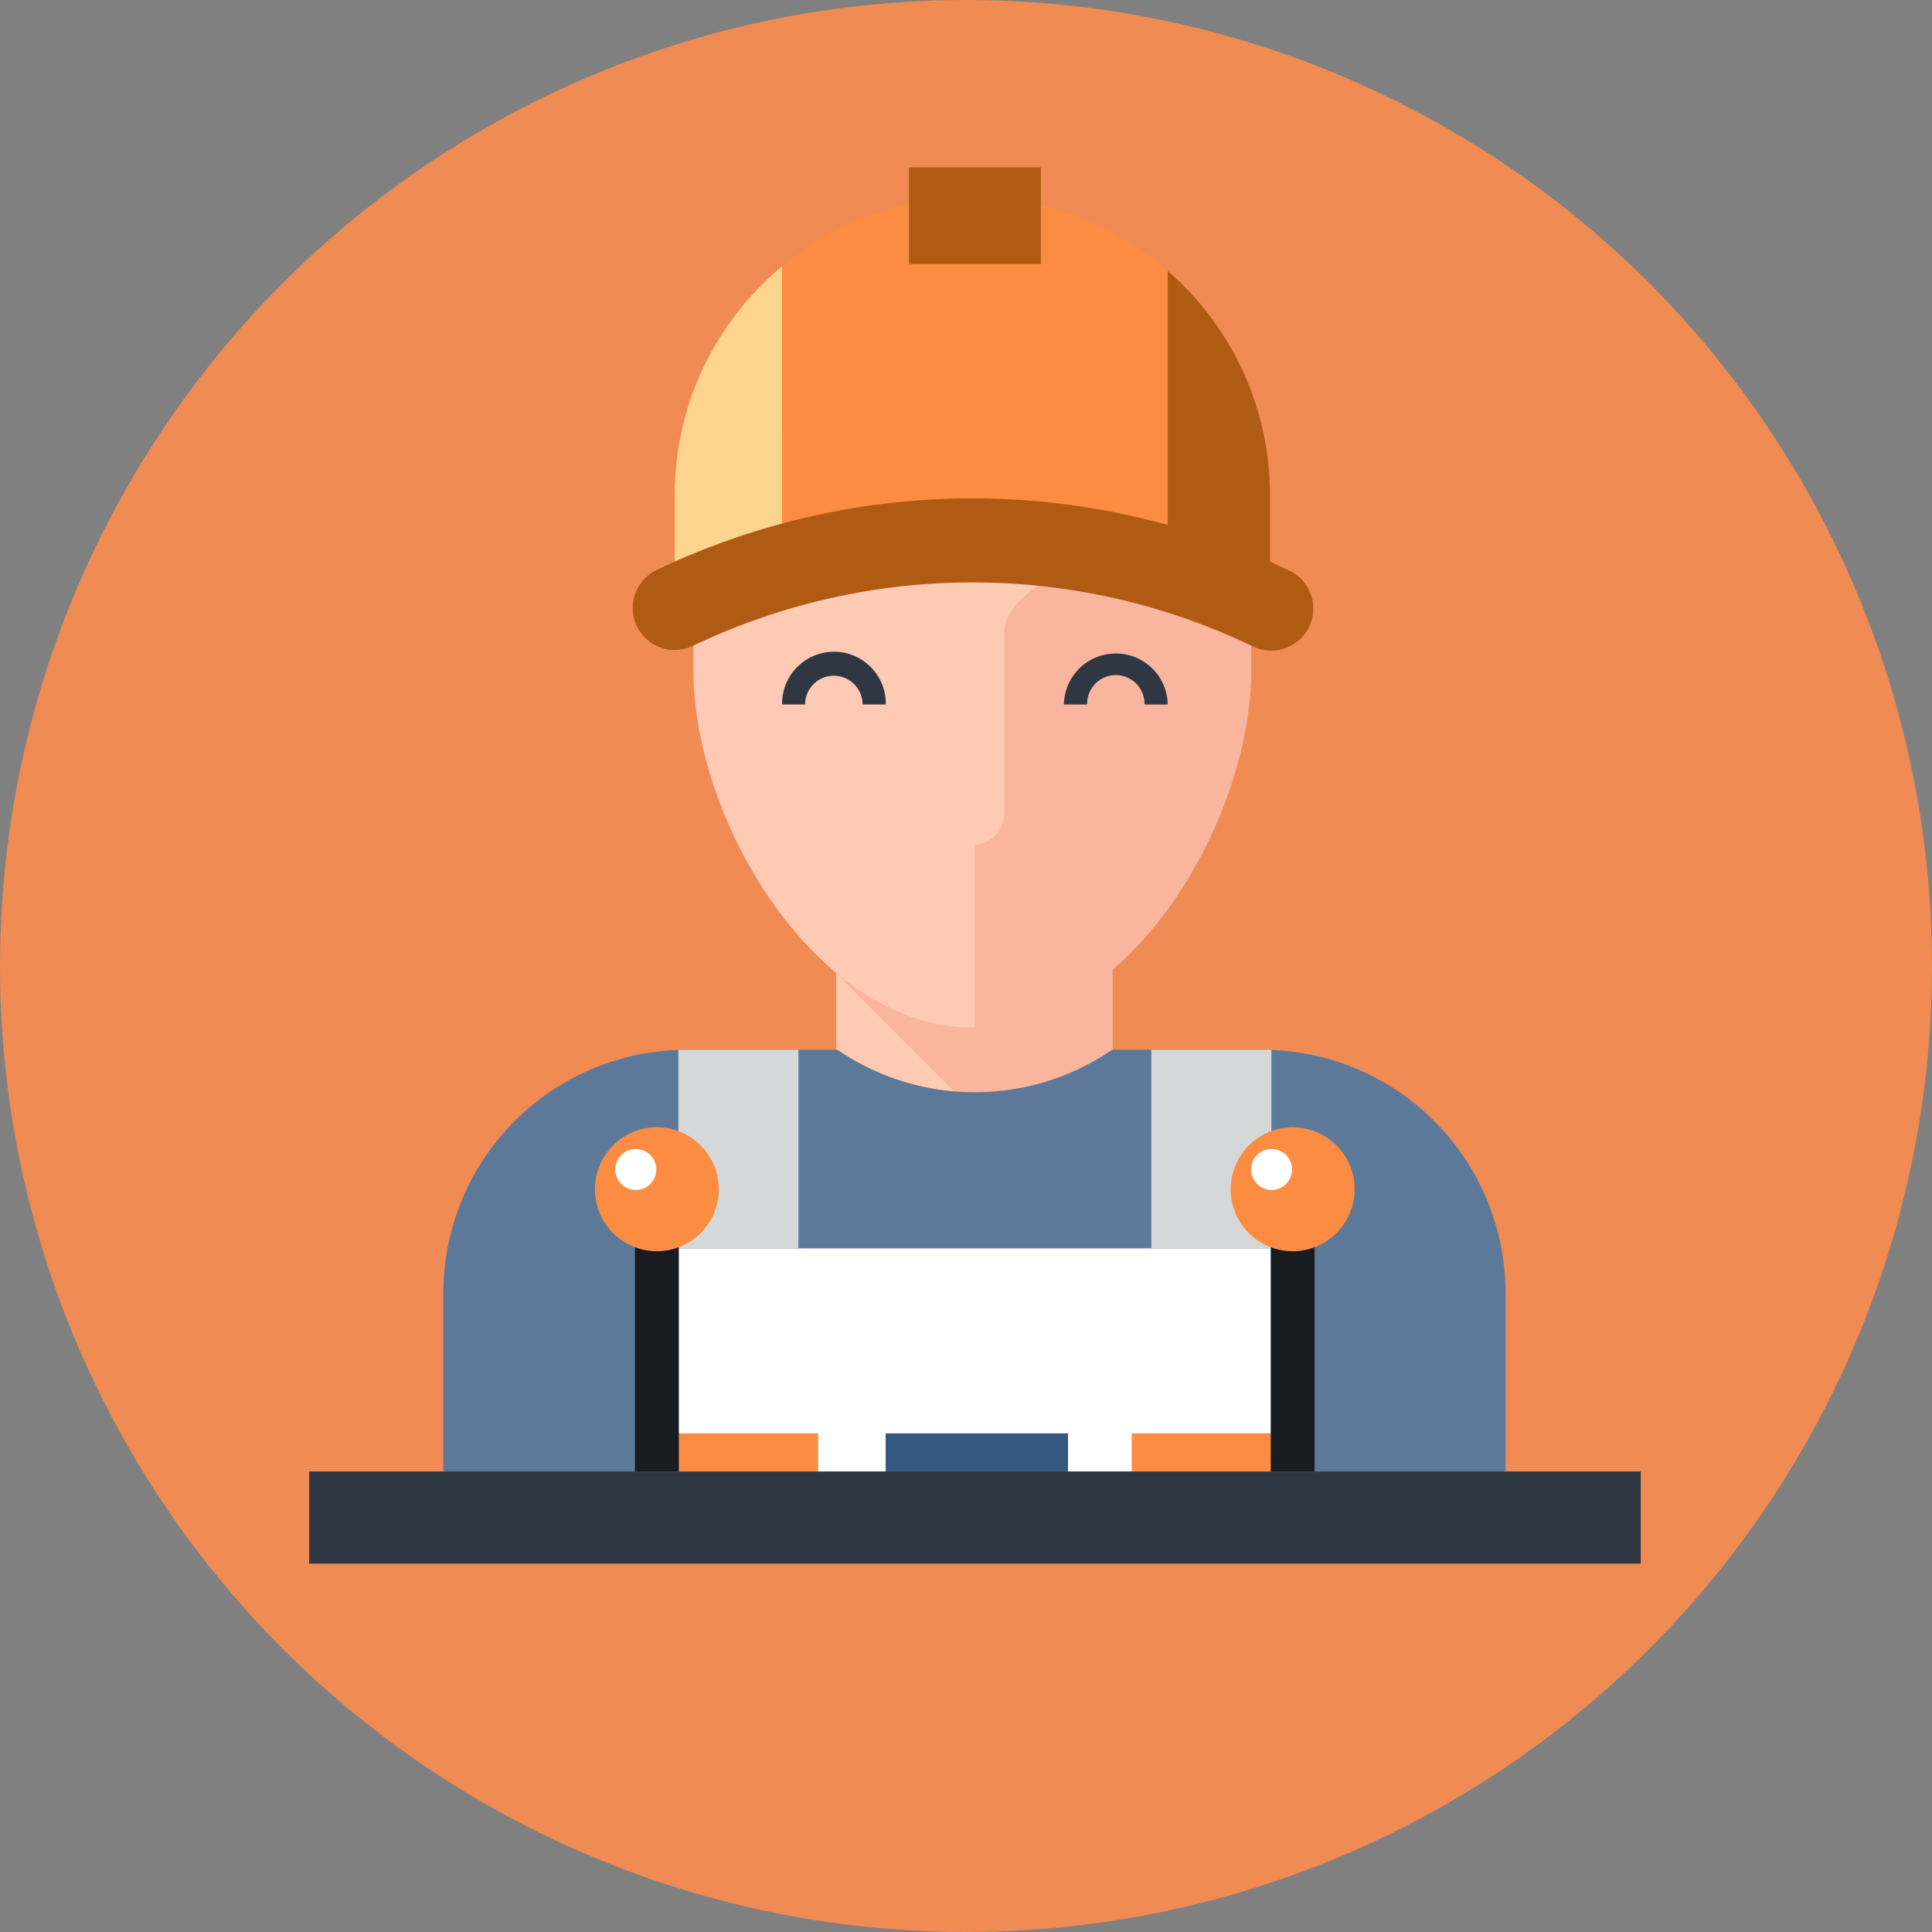 <svg xmlns="http://www.w3.org/2000/svg" xmlns:xlink="http://www.w3.org/1999/xlink" width="125" height="125" viewBox="0 0 125 125">
  <rect x="0" y="0" width="125" height="125" fill="#808080" stroke="none"/>
  <defs>
    <clipPath id="clip-path">
      <rect id="Rectángulo_351131" data-name="Rectángulo 351131" width="86.155" height="90.332" fill="none"/>
    </clipPath>
  </defs>
  <g id="Grupo_980509" data-name="Grupo 980509" transform="translate(-475 -16479)">
    <circle id="Elipse_8824" data-name="Elipse 8824" cx="62.5" cy="62.5" r="62.5" transform="translate(475 16479)" fill="#ef8b53"/>
    <g id="Grupo_980508" data-name="Grupo 980508" transform="translate(495 16489.834)">
      <g id="Grupo_980507" data-name="Grupo 980507" transform="translate(0 0.001)" clip-path="url(#clip-path)">
        <path id="Trazado_656361" data-name="Trazado 656361" d="M28.488,40.9l-4.98-4.982V40.9h.08a15.711,15.711,0,0,0,7.6,2.7Z" transform="translate(10.595 16.187)" fill="#ffcab3"/>
        <path id="Trazado_656362" data-name="Trazado 656362" d="M23.509,33.659v3.276l4.98,4.98,2.7,2.7c.425.03.857.054,1.3.054.277,0,.551-.02.833-.036a15.649,15.649,0,0,0,8.041-2.708l.03-.009V33.659Z" transform="translate(10.595 15.169)" fill="#f9b59d"/>
        <path id="Trazado_656363" data-name="Trazado 656363" d="M38.469,16.633c-3.46,0-7.571,3.038-9.641,5.482l1.259,26.036c9.155-.083,16.682-11.36,17.749-20.9a19.789,19.789,0,0,0,.135-2.262V21.062c-.952-2.481-6.881-4.429-9.5-4.429" transform="translate(12.993 7.496)" fill="#f9b59d"/>
        <path id="Trazado_656364" data-name="Trazado 656364" d="M49.5,10.477C41.4,16.106,31.55,12.63,20.933,12.63c-1.235,0-2.447,2.241-3.654,2.156-.087.718-.142,5.916-.142,6.66v6.316a20.86,20.86,0,0,0,.131,2.263c1.079,9.588,8.693,20.9,17.919,20.9.055,0,.113,0,.168,0V39.109a2.052,2.052,0,0,0,1.9-2.13V25.321c0-2.153,4.071-4.777,7.6-4.777,5.928,0,8.382,3.293,8.382,3.293V21.446A17.949,17.949,0,0,0,49.5,10.477" transform="translate(7.724 4.721)" fill="#ffcab3"/>
        <path id="Trazado_656365" data-name="Trazado 656365" d="M58.961,39.351h-9.7a15.732,15.732,0,0,1-17.778,0H21.739A15.751,15.751,0,0,0,5.986,55.1V66.634H74.711V55.1a15.75,15.75,0,0,0-15.75-15.752" transform="translate(2.698 17.735)" fill="#5d7999"/>
        <path id="Trazado_656366" data-name="Trazado 656366" d="M27.8,24.994h-1.5a1.859,1.859,0,0,0-3.718,0H21.095a3.355,3.355,0,1,1,6.709,0" transform="translate(9.507 9.751)" fill="#2f3842"/>
        <path id="Trazado_656367" data-name="Trazado 656367" d="M40.379,24.994h-1.5a1.858,1.858,0,1,0-3.715,0h-1.5a3.358,3.358,0,0,1,6.715,0" transform="translate(15.172 9.751)" fill="#2f3842"/>
        <rect id="Rectángulo_351121" data-name="Rectángulo 351121" width="43.881" height="14.432" transform="translate(21.137 69.937)" fill="#fff"/>
        <rect id="Rectángulo_351122" data-name="Rectángulo 351122" width="7.77" height="12.85" transform="translate(23.891 57.085)" fill="#d5d8d8"/>
        <rect id="Rectángulo_351123" data-name="Rectángulo 351123" width="7.767" height="12.85" transform="translate(54.492 57.085)" fill="#d5d8d8"/>
        <path id="Trazado_656368" data-name="Trazado 656368" d="M38.293,4.613V24.622H44.91V19.117a19.2,19.2,0,0,0-6.617-14.5" transform="translate(17.258 2.078)" fill="#b05b13"/>
        <path id="Trazado_656369" data-name="Trazado 656369" d="M16.307,19.209v5.505h6.946V4.409a19.2,19.2,0,0,0-6.946,14.8" transform="translate(7.349 1.986)" fill="#fdd48e"/>
        <path id="Trazado_656370" data-name="Trazado 656370" d="M33.4,1.337A19.15,19.15,0,0,0,21.095,5.794V26.1H46.044V6.089A19.169,19.169,0,0,0,33.4,1.337" transform="translate(9.507 0.602)" fill="#fc8c42"/>
        <path id="Trazado_656371" data-name="Trazado 656371" d="M17.153,24.568a2.72,2.72,0,0,1-1.181-5.17,47.333,47.333,0,0,1,40.868,0,2.72,2.72,0,1,1-2.356,4.9,41.884,41.884,0,0,0-36.154,0,2.729,2.729,0,0,1-1.177.268" transform="translate(6.505 6.651)" fill="#b05b13"/>
        <rect id="Rectángulo_351124" data-name="Rectángulo 351124" width="8.537" height="6.248" transform="translate(38.808 -0.001)" fill="#b05b13"/>
        <rect id="Rectángulo_351125" data-name="Rectángulo 351125" width="86.155" height="5.964" transform="translate(0 84.368)" fill="#2f3842"/>
        <rect id="Rectángulo_351126" data-name="Rectángulo 351126" width="11.796" height="2.463" transform="translate(21.137 81.905)" fill="#fc8c42"/>
        <rect id="Rectángulo_351127" data-name="Rectángulo 351127" width="11.797" height="2.463" transform="translate(53.22 81.905)" fill="#fc8c42"/>
        <rect id="Rectángulo_351128" data-name="Rectángulo 351128" width="11.797" height="2.463" transform="translate(37.303 81.905)" fill="#355880"/>
        <rect id="Rectángulo_351129" data-name="Rectángulo 351129" width="2.838" height="20.858" transform="translate(21.083 63.51)" fill="#181c21"/>
        <path id="Trazado_656372" data-name="Trazado 656372" d="M20.766,46.818a4.01,4.01,0,1,1-4.01-4.011,4.01,4.01,0,0,1,4.01,4.011" transform="translate(5.745 19.292)" fill="#fc8c42"/>
        <path id="Trazado_656373" data-name="Trazado 656373" d="M16.307,45.1a1.325,1.325,0,1,1-1.324-1.324A1.326,1.326,0,0,1,16.307,45.1" transform="translate(6.155 19.73)" fill="#fff"/>
        <rect id="Rectángulo_351130" data-name="Rectángulo 351130" width="2.838" height="20.858" transform="translate(62.217 63.51)" fill="#181c21"/>
        <path id="Trazado_656374" data-name="Trazado 656374" d="M49.121,46.818a4.01,4.01,0,1,1-4.01-4.011,4.01,4.01,0,0,1,4.01,4.011" transform="translate(18.524 19.292)" fill="#fc8c42"/>
        <path id="Trazado_656375" data-name="Trazado 656375" d="M44.662,45.1a1.325,1.325,0,1,1-1.324-1.324A1.325,1.325,0,0,1,44.662,45.1" transform="translate(18.935 19.73)" fill="#fff"/>
      </g>
    </g>
  </g>
</svg>
